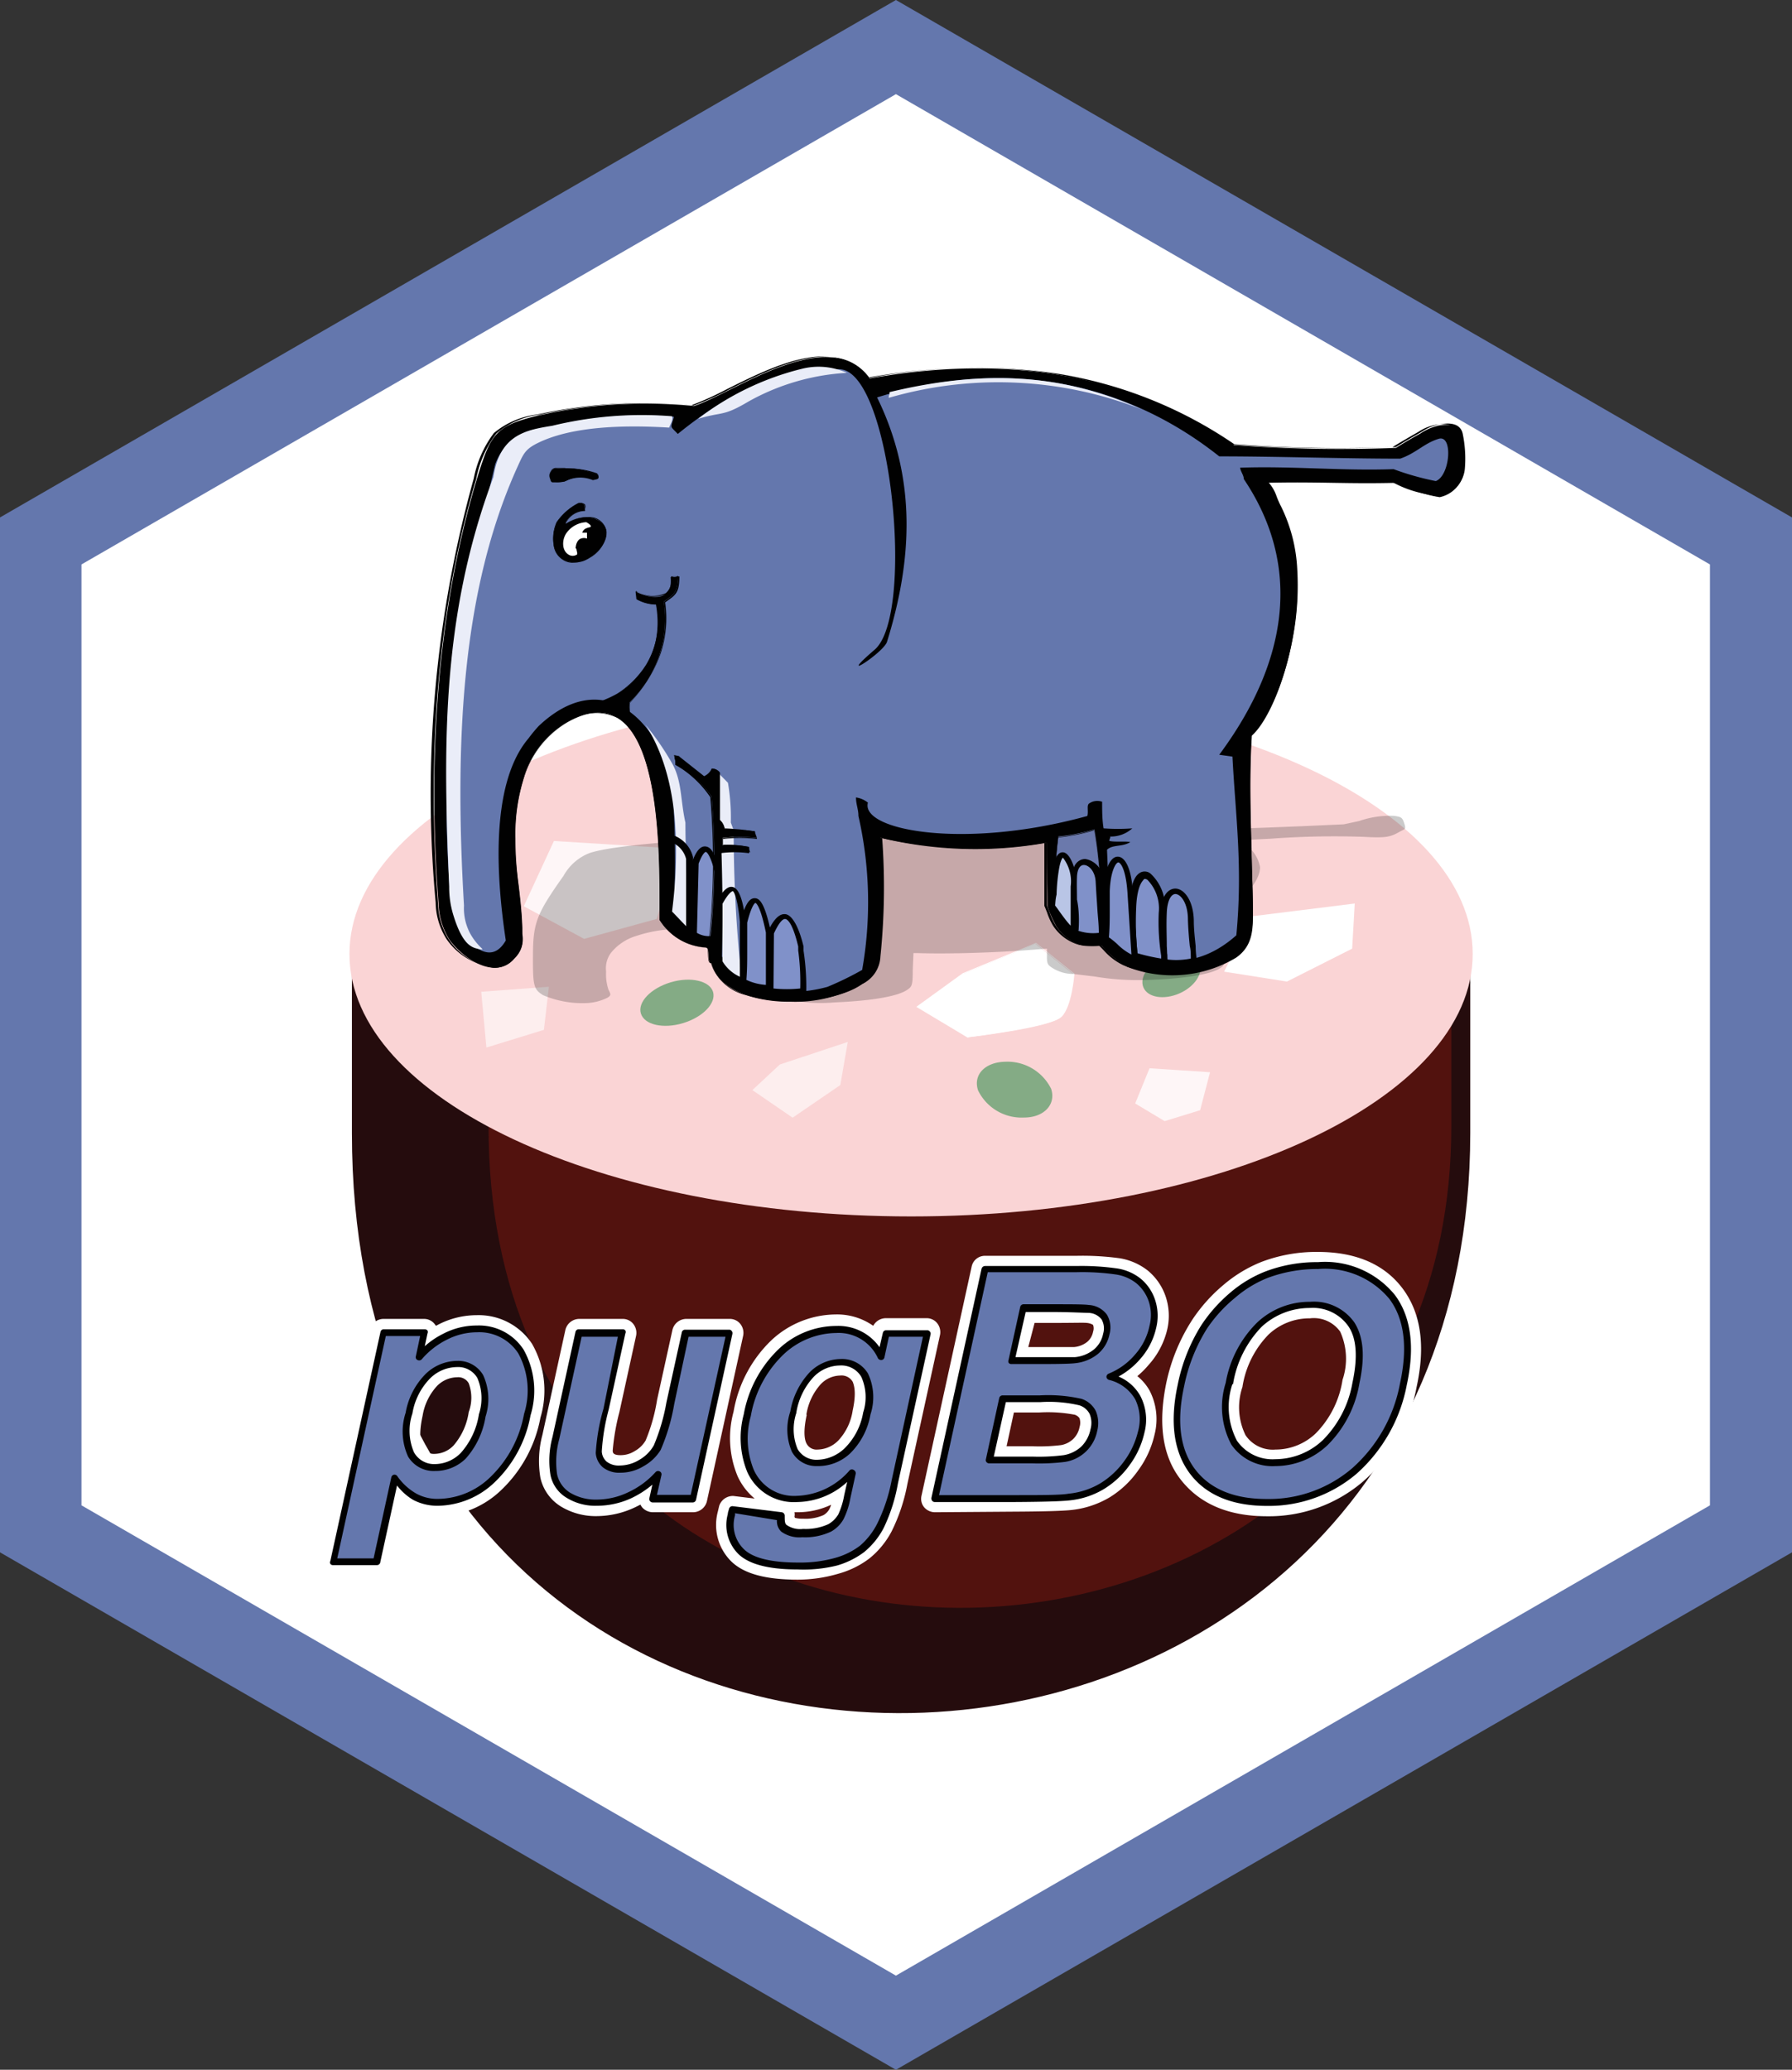 <svg xmlns="http://www.w3.org/2000/svg" viewBox="0 0 124.71 144"><rect x="0" y="0" width="124.71" height="144" fill="#333333" stroke="none"/><defs><style>.cls-1{fill:#fff;}.cls-2{fill:#6477ad;}.cls-3{fill:#250c0d;}.cls-4{opacity:0.5;}.cls-10,.cls-16,.cls-4,.cls-7,.cls-8{isolation:isolate;}.cls-5{fill:#801710;}.cls-6{fill:#fad4d5;}.cls-7{opacity:0.8;}.cls-8{opacity:0.6;}.cls-9{fill:#0d8136;}.cls-10{opacity:0.21;}.cls-11{fill:#010101;}.cls-12{fill:#6b79ac;}.cls-13{fill:#8091c9;}.cls-14{fill:#b9c5e6;}.cls-15{fill:#eaedf8;}</style></defs><title>BO</title><g id="BO"><polygon class="cls-1" points="2.83 106.37 2.83 37.64 62.35 3.28 121.87 37.64 121.87 106.37 62.35 140.73 2.83 106.37"/><path class="cls-2" d="M62.35,0,0,36v72l62.35,36,62.36-36V36ZM119,104.73,62.35,137.45,5.67,104.73V39.27L62.35,6.55,119,39.27Z"/><g id="layer1"><g id="g3193"><g id="g4482"><g id="path4423"><path class="cls-3" d="M24.49,65.83v13c0,55.22,77.79,52.38,77.83,0v-13Z"/></g><g id="path4427" class="cls-4"><path class="cls-5" d="M34,67.59v10.8c0,45.8,67,43.44,67,0V67.59Z"/></g><g id="g3797"><g id="path2890-0"><path class="cls-6" d="M102.49,66.37c0,10.08-17.5,18.26-39.08,18.26S24.32,76.45,24.32,66.37s17.5-18.25,39.09-18.25,39.08,8.17,39.08,18.25Z"/></g><g id="path3708" class="cls-7"><path class="cls-1" d="M38.55,58.51l8.56.53-1.4,4.89-5.06,1.39-4.2-2.27,2.1-4.54Z"/></g><g id="path3710" class="cls-8"><path class="cls-1" d="M33.49,69l4.71-.35-.35,3-4,1.23L33.49,69Z"/></g><g id="path3712"><path class="cls-1" d="M87.11,63.75,85.19,67.6l4.37.69L94.1,66l.18-3.14Z"/></g><g id="path3714"><path class="cls-1" d="M67,67.77l5.06-2.1,2.62,2.1s-.17,2.27-.87,3-6.47,1.4-6.47,1.4L63.88,70,67,67.77Z"/><path class="cls-1" d="M67.36,72.2l-3.59-2.15L67,67.71l5.1-2.11,2.67,2.14v0c0,.1-.18,2.31-.89,3s-6.26,1.39-6.5,1.42ZM64,70l3.4,2c.37,0,5.75-.73,6.41-1.38s.82-2.63.85-2.9l-2.57-2.06-5,2.08Z"/></g><g id="path3716" class="cls-8"><path class="cls-1" d="M54.27,74.06,59,72.49l-.52,3-3.32,2.27-2.8-1.92Z"/></g><g id="path3708-3" class="cls-7"><path class="cls-1" d="M80,74.32l4.21.28-.69,2.64L81.05,78,79,76.77Z"/></g><g id="path3714-4"><path class="cls-1" d="M55.72,66.47,52.82,64l.69-2.28a5.33,5.33,0,0,1,2.29-.42c.68.2,2.82,3.53,2.82,3.53l-.44,2.82Z"/><path class="cls-1" d="M58.22,67.74l-2.53-1.23-2.92-2.46.7-2.34h0a5.27,5.27,0,0,1,2.32-.42c.69.21,2.76,3.41,2.85,3.54v0h0Zm-2.48-1.3,2.41,1.18.43-2.75c-.15-.24-2.15-3.31-2.79-3.5a5.22,5.22,0,0,0-2.25.41L52.87,64Z"/></g><g id="path3764" class="cls-4"><path class="cls-9" d="M49.62,69c.24.79-.7,1.76-2.08,2.18s-2.7.12-2.94-.67.7-1.76,2.08-2.17S49.38,68.24,49.62,69Z"/></g><g id="path3764-2" class="cls-4"><path class="cls-9" d="M69.94,73.87a3.39,3.39,0,0,1,3.21,1.88c.36,1.07-.48,2-1.88,2a3.37,3.37,0,0,1-3.2-1.88C67.7,74.79,68.54,73.9,69.94,73.87Z"/></g><g id="path3764-7" class="cls-4"><path class="cls-9" d="M83.52,67.14c.18.75-.56,1.67-1.66,2.06s-2.14.11-2.33-.63.55-1.66,1.65-2.06S83.33,66.4,83.52,67.14Z"/></g></g></g><g id="g4498"><g id="path3832" class="cls-10"><path class="cls-11" d="M55.37,69.67c-1.35-.16-2-.35-2.19-.58s-.28-.17-.9-.25a6.26,6.26,0,0,1-1.72-.36c-.23-.11-.27-.26-.27-1.11,0-1.56-.38-2.05-2-2.6A2.59,2.59,0,0,0,47,64.64a9.34,9.34,0,0,0-2.7.47,3.58,3.58,0,0,0-1.78,1.18,1.8,1.8,0,0,0-.34,1.3,3.38,3.38,0,0,0,.17,1.28c.17.31.17.38-.05.53a3.61,3.61,0,0,1-1.59.39,7,7,0,0,1-2.91-.55c-.65-.4-.72-.64-.71-2.66,0-2.36.22-2.95,2.13-5.65A3.53,3.53,0,0,1,41,59.36c1.11-.39,4.1-.72,8.74-1l3.15-.16L55,57.8c1.17-.23,2.59-.49,3.16-.57a11.73,11.73,0,0,1,4.27,0l.4.11,1.57-.15c2.29-.21,6.5-.43,8.25-.44a68.62,68.62,0,0,1,9.89.68l1.27.21,2,0c1.09,0,3.26-.1,4.84-.16l2.87-.13,1.07-.23A6.56,6.56,0,0,1,97,56.76c.53.07.6.12.73.54s.07.35-.35.58c-.66.38-1,.42-2.51.34a59.89,59.89,0,0,0-6.43.13c-2.26.11-2.21.1-1.68.48a2.41,2.41,0,0,1,.93,1.5c0,.83-.82,1.91-2.13,2.8-.4.27-.4.27-.36,1.46.08,2.58.09,2.52-.31,2.78-.64.43-2.63.74-5.12.81a17.92,17.92,0,0,1-3.58-.24l-1.5-.18a2.7,2.7,0,0,1-1.39-.38c-.39-.24-.44-.32-.44-.81V66l-1.06.08c-2.5.2-5.91.3-7.88.23h-.35l-.05,1.17c0,1.13-.06,1.17-.44,1.42-.69.43-2.44.73-5,.84a11.39,11.39,0,0,1-2.71-.09Z"/></g><g id="g4126"><g id="path3944"><path class="cls-11" d="M61.25,58.29a45.84,45.84,0,0,1-.12,8.29A2.2,2.2,0,0,1,60,68.46c-2.2,1.64-9.57,2-10.49-1.44-.34,0-.06-1.13-.39-1.1A4.08,4.08,0,0,1,45.91,64c0-3.79.44-17.48-6.34-13.8A6.65,6.65,0,0,0,36.48,54a13.12,13.12,0,0,0-.63,4.35c-.06,1.89.42,4,.48,6.22,0,1,.2,1.28-.56,2.14-1.21,1.39-3.33.21-4.48-1.31a5,5,0,0,1-.77-2.56c-.74-9.79-.18-20,2.66-29.5,1-3.25,1.31-3.72,4.4-4.46a34,34,0,0,1,10.71-.63c2.78-.9,9.39-5.81,12.23-1.92,8.81-1.58,17.61-.67,25.36,4.63a96.35,96.35,0,0,0,11.27.2c.54-.34,1.15-.7,1.7-1a3.66,3.66,0,0,1,1.31-.56c.61-.09,1.4-.12,1.57.63a8.07,8.07,0,0,1,.16,2.36,2.13,2.13,0,0,1-1.7,2,10,10,0,0,1-3-1c-3.43.09-5.55-.09-9,0,.56.59.52,1,.93,1.77,2.69,5.15.16,13.88-2,15.82-.25,3.94,0,7.93.07,11.88,0,1.37.12,2.67-1.17,3.57a8.65,8.65,0,0,1-7.59.63,6.79,6.79,0,0,1-1.76-1.47,5.91,5.91,0,0,1-1.32,0,3.15,3.15,0,0,1-1.83-1.34,8.17,8.17,0,0,1-.62-1.39c0-1.85-.06-2.58-.06-4.43a28.11,28.11,0,0,1-11.51-.33Z"/><path class="cls-11" d="M55,69.69a9.64,9.64,0,0,1-3.13-.47A3.37,3.37,0,0,1,49.47,67c-.18,0-.19-.3-.2-.58s0-.43-.1-.49a.11.11,0,0,0-.08,0A4.12,4.12,0,0,1,45.9,64h0v-.59c0-3.49.08-11.65-2.93-13.46a3.32,3.32,0,0,0-3.39.26A6.67,6.67,0,0,0,36.5,54a12.92,12.92,0,0,0-.63,4.34,22.83,22.83,0,0,0,.22,3.22c.12,1,.23,2,.26,3,0,.16,0,.3,0,.43a1.85,1.85,0,0,1-.58,1.72,1.77,1.77,0,0,1-1.44.62,4.6,4.6,0,0,1-3.07-1.93,4.92,4.92,0,0,1-.78-2.57c-.82-10.89.08-20.82,2.66-29.51a7.61,7.61,0,0,1,1.41-3.17,5.76,5.76,0,0,1,3-1.3,34.71,34.71,0,0,1,10.72-.63,21.73,21.73,0,0,0,2.46-1.11c3.2-1.6,7.59-3.79,9.78-.81A39,39,0,0,1,73.6,26,30.22,30.22,0,0,1,85.89,30.9a97,97,0,0,0,11.26.2c.54-.34,1.14-.69,1.69-1L99,30a3.26,3.26,0,0,1,1.2-.48c.59-.1,1.41-.13,1.59.64a8.49,8.49,0,0,1,.16,2.36,2.16,2.16,0,0,1-1.71,2h0l-.69-.16a7.27,7.27,0,0,1-2.35-.83c-1.72,0-3.13,0-4.49,0s-2.76,0-4.46,0a2.75,2.75,0,0,1,.59,1,6.52,6.52,0,0,0,.32.72,11.07,11.07,0,0,1,1.12,4.38,19.41,19.41,0,0,1-.31,4.74c-.55,3-1.73,5.72-2.87,6.72-.16,2.63-.08,5.33,0,7.94,0,1.29.08,2.62.09,3.93v.26c0,1.27,0,2.47-1.18,3.32a7.47,7.47,0,0,1-3.61,1.19,8.67,8.67,0,0,1-4-.56,4.21,4.21,0,0,1-1.35-1c-.14-.15-.28-.28-.42-.41a3.57,3.57,0,0,0-.57,0,2.09,2.09,0,0,1-.75,0,3.21,3.21,0,0,1-1.83-1.35,4.08,4.08,0,0,1-.43-.92c-.06-.15-.12-.31-.19-.47h0c0-.92,0-1.58,0-2.21s0-1.28,0-2.2a28.51,28.51,0,0,1-11.47-.33,46.88,46.88,0,0,1-.12,8.27A2.22,2.22,0,0,1,60,68.46h0A9.31,9.31,0,0,1,55,69.69ZM49.1,65.9a.14.14,0,0,1,.09,0c.09.08.1.29.11.52s0,.55.18.55h0a3.33,3.33,0,0,0,2.34,2.18c2.68.94,6.63.36,8.12-.74h0a2.19,2.19,0,0,0,1.14-1.86,46.16,46.16,0,0,0,.11-8.29v0h0a28.61,28.61,0,0,0,11.49.33h0v0c0,.93,0,1.58,0,2.22s0,1.28,0,2.21c.07.16.13.32.19.47a4.54,4.54,0,0,0,.42.92,3.2,3.2,0,0,0,1.82,1.33,2.28,2.28,0,0,0,.74,0,3.57,3.57,0,0,1,.58,0h0q.21.19.42.42a4.25,4.25,0,0,0,1.34,1,8.62,8.62,0,0,0,7.57-.63c1.2-.84,1.19-2,1.17-3.29V63c0-1.31,0-2.64-.09-3.93-.07-2.61-.15-5.31,0-8h0c2.26-2,4.69-10.74,2-15.8a6.57,6.57,0,0,1-.32-.73,2.91,2.91,0,0,0-.61-1l0,0h0c1.72,0,3.13,0,4.5,0s2.77,0,4.49,0h0a7.52,7.52,0,0,0,2.35.83l.69.16a2.12,2.12,0,0,0,1.67-2,8.41,8.41,0,0,0-.15-2.35c-.17-.75-1-.71-1.56-.62a3.16,3.16,0,0,0-1.18.48l-.12.07c-.56.32-1.16.67-1.7,1h0a95,95,0,0,1-11.27-.2h0c-7.05-4.82-15.58-6.38-25.34-4.62h0c-2.18-3-6.55-.79-9.75.81a21.73,21.73,0,0,1-2.46,1.11h0a34.63,34.63,0,0,0-10.71.63,5.77,5.77,0,0,0-3,1.29,7.7,7.7,0,0,0-1.4,3.16,81.87,81.87,0,0,0-2.65,29.5,4.85,4.85,0,0,0,.76,2.55,4.57,4.57,0,0,0,3.05,1.92,1.73,1.73,0,0,0,1.41-.61,1.82,1.82,0,0,0,.58-1.7c0-.12,0-.27,0-.43,0-1-.15-2-.26-3a21.43,21.43,0,0,1-.22-3.22A12.87,12.87,0,0,1,36.47,54a6.65,6.65,0,0,1,3.09-3.78A3.35,3.35,0,0,1,43,49.9c3,1.82,3,10,3,13.49V64a4,4,0,0,0,3.16,1.93Z"/></g><g id="path3946"><path class="cls-12" d="M73.65,58.19a13.1,13.1,0,0,0,2.51-.49A30.37,30.37,0,0,1,76.52,65a3.1,3.1,0,0,1-3-1.75A23.5,23.5,0,0,1,73.65,58.19Z"/><path class="cls-11" d="M76.42,65a3.12,3.12,0,0,1-2.92-1.77h0a23.84,23.84,0,0,1,.13-5h0a13,13,0,0,0,2.51-.5h0a26.63,26.63,0,0,1,.37,6.51c0,.26,0,.52,0,.77h-.12Zm-2.89-1.78A3.1,3.1,0,0,0,76.42,65h.09c0-.25,0-.5,0-.75a26.88,26.88,0,0,0-.37-6.48,12.77,12.77,0,0,1-2.49.49A24.23,24.23,0,0,0,73.53,63.21Z"/></g><g id="path3948"><path class="cls-2" d="M35.2,65.43c-.59-3.9-1.2-10.79,1.58-14.06a10.14,10.14,0,0,1,.71-.86c4.4-4.15,8.24-.58,9.28,4a70.66,70.66,0,0,1,.13,8.73,2.93,2.93,0,0,0,2.78,1.59c.4.84.3,1.46.75,2,2,2.38,4.85,2.46,7.15,1.83A21.61,21.61,0,0,0,60,67.48a27,27,0,0,0-.26-10.71c0-.48-.17-.8-.17-1.29a1.73,1.73,0,0,1,.83.36c-.53,1.95,6.77,3.28,15.27.93.1-.34-.07-.76.14-.88a1,1,0,0,1,.89-.11c0,.62,0,1.23.1,1.85a13.29,13.29,0,0,0,2,0,2.23,2.23,0,0,1-1.58.57c.14,0-.09.28,0,.31.4.09,1.15,0,1.44.08-.57.35-1.23.15-1.62.53.09,2.07.15,4.28.23,6.35,3,1.75,6,2.07,8.77-.4.46-4.82-.07-8.46-.27-12.43l-.92-.13c4.83-6.51,5.76-13.16,1.71-19.18,0-.26-.22-.52-.26-.79,3.53-.13,7.15.23,10.68.1a19,19,0,0,0,2.94.83c1-.37,1.22-3.25.2-2.94s-1.57,1-2.68,1.38c-4,0-8.54-.16-12.59-.16-6.3-5-14.53-7-23.81-4.1,2.78,5.67,2.45,11.34.69,17-.23.76-3.71,3-.86.55S62,25.72,58.41,25.69c-3.77,0-7.14,1.17-11.24,4.5-.56-.59-.51-.35-.27-1.19a26.17,26.17,0,0,0-9,.79,3.78,3.78,0,0,0-3.44,2.52c-2.24,9.31-4,18.61-3.17,29.35a12.13,12.13,0,0,0,.92,3.44C33.81,66.85,34.67,66.34,35.2,65.43Z"/></g><g id="path3950"><path class="cls-11" d="M41.53,33a5.86,5.86,0,0,0-2.81-.39.41.41,0,0,0-.42.25.54.54,0,0,0,0,.41c.08.23.1.22.3.25a1.89,1.89,0,0,0,.78-.06,2.35,2.35,0,0,1,2-.1c.3,0,.32-.13.23-.36Z"/><path class="cls-11" d="M38.76,33.56l-.21,0h0c-.17,0-.2,0-.27-.26a.49.49,0,0,1,0-.42.42.42,0,0,1,.42-.26,6.05,6.05,0,0,1,2.82.39h0c.06.14.07.23,0,.29s-.13.09-.27.1h0a2.28,2.28,0,0,0-1.95.1h0A2.8,2.8,0,0,1,38.76,33.56Zm.58-1c-.21,0-.41,0-.62,0a.39.39,0,0,0-.4.25.46.46,0,0,0,0,.39c.07.21.08.21.24.24h0a1.86,1.86,0,0,0,.77-.06,2.35,2.35,0,0,1,2-.1q.2,0,.24-.09s0-.12,0-.25A6,6,0,0,0,39.34,32.59Z"/></g><g id="path3952"><path class="cls-11" d="M39.36,36.35a1.48,1.48,0,0,1,1.34-.83c0-.35,0-.54-.43-.53a4,4,0,0,0-1.52,1.35,2.89,2.89,0,0,0-.21,1.59,1.43,1.43,0,0,0,.53.93,1.77,1.77,0,0,0,2-.08c.95-.56,1.89-2.13.23-2.73a2.51,2.51,0,0,0-1.93.4s0,0,0-.1Z"/><path class="cls-11" d="M39.88,39.15a1.26,1.26,0,0,1-.82-.28,1.36,1.36,0,0,1-.53-.94,2.77,2.77,0,0,1,.2-1.6A4.17,4.17,0,0,1,40.26,35h0a.49.49,0,0,1,.39.11.57.57,0,0,1,.06.44h0a1.49,1.49,0,0,0-1.32.82.17.17,0,0,0,0,.09A2.57,2.57,0,0,1,41.3,36a1.19,1.19,0,0,1,.91,1,2.2,2.2,0,0,1-1.14,1.79A2.4,2.4,0,0,1,39.88,39.15Zm.4-4.15a4.12,4.12,0,0,0-1.52,1.35,2.7,2.7,0,0,0-.2,1.58,1.39,1.39,0,0,0,.52.92,1.75,1.75,0,0,0,2-.09A2.17,2.17,0,0,0,42.18,37a1.18,1.18,0,0,0-.89-.95,2.54,2.54,0,0,0-1.92.41h0s0-.09,0-.13h0a1.5,1.5,0,0,1,1.34-.84.51.51,0,0,0,0-.4A.5.5,0,0,0,40.28,35Z"/></g><g id="path3954"><path class="cls-1" d="M40.11,38.17a1.88,1.88,0,0,0,.06.29.27.27,0,0,0,0,.11.54.54,0,0,1-.52.06c-.58-.26-.55-1.08-.24-1.53a1.81,1.81,0,0,1,1.39-.77c.31.17.4.31.25.35a1.32,1.32,0,0,0-.28.09.46.46,0,0,0-.25.29c.13,0,.2,0,.33,0v.41a.6.6,0,0,0-.42,0c-.26.08-.37.45-.37.69Z"/></g><g id="path3956"><path class="cls-11" d="M41.22,49c3.41-1,5-3.71,4.43-6.94a2.82,2.82,0,0,1-1.36-.37l-.06-.53c1.08.53,2.63.7,2.44-1,.16,0,.38,0,.53-.1-.05,1.18-.27,1.28-1,1.79a8,8,0,0,1-2.38,7,2.26,2.26,0,0,0,.1,1.09A3.3,3.3,0,0,0,41.22,49Z"/><path class="cls-11" d="M44,50l0-.05a3.31,3.31,0,0,0-2.68-1h0v0c3.34-1,5-3.66,4.42-6.91l-.16,0a2.44,2.44,0,0,1-1.19-.34h0l-.07-.56h0a2.31,2.31,0,0,0,2.07.18,1.17,1.17,0,0,0,.36-1.16h0a1.09,1.09,0,0,1,.26-.05l.27,0h0v0c0,1.14-.26,1.28-.92,1.75l-.07.05A7.77,7.77,0,0,1,46,45.39a9.14,9.14,0,0,1-2.15,3.49,1.88,1.88,0,0,0,.07.93l0,.15ZM41.32,49a3.29,3.29,0,0,1,2.58.95l0-.09a2,2,0,0,1-.07-1h0a8,8,0,0,0,2.37-7h0l.09-.06c.65-.46.85-.59.9-1.7l-.24,0-.25,0a1.17,1.17,0,0,1-.37,1.17,2.26,2.26,0,0,1-2.08-.16l.07.49a2.44,2.44,0,0,0,1.16.34l.18,0h0a5.89,5.89,0,0,1-.7,4.31A6.5,6.5,0,0,1,41.32,49Z"/></g><g id="path3958"><path class="cls-13" d="M83.14,66.85c-.08-1-.19-1.87-.22-2.88-.07-2.29-1.81-2.79-1.9-.49,0,1.2,0,2.34,0,3.47A5.86,5.86,0,0,0,83.14,66.85Z"/><path class="cls-11" d="M82,67.21c-.27,0-.53,0-.79,0l-.42,0V67c0-.38,0-.76,0-1.13,0-.76,0-1.54,0-2.35,0-1.25.56-1.7,1-1.7h0c.59,0,1.25.78,1.29,2.2,0,.63.07,1.21.13,1.81q0,.51.09,1V67l-.16,0A4.13,4.13,0,0,1,82,67.21Zm-.79-.46h0a5.14,5.14,0,0,0,1.66-.06c0-.3,0-.59-.07-.87-.06-.61-.11-1.19-.13-1.84,0-1.22-.54-1.78-.87-1.78h0c-.27,0-.56.39-.6,1.29s0,1.57,0,2.33C81.22,66.12,81.23,66.44,81.23,66.75Z"/></g><g id="path3960"><path class="cls-13" d="M81.05,67a18.55,18.55,0,0,1-.22-3.49c.15-2.12-1.85-4.35-2-.41A21.78,21.78,0,0,0,79,66.48,14.39,14.39,0,0,0,81.05,67Z"/><path class="cls-11" d="M81.3,67.2l-.28,0a15.33,15.33,0,0,1-2.12-.48l-.12,0,0-.13A21.54,21.54,0,0,1,78.63,63c0-1.3.29-2.07.74-2.3a.65.65,0,0,1,.69.07,3.17,3.17,0,0,1,1,2.67,14.81,14.81,0,0,0,.17,3c0,.15,0,.31.05.47Zm-2.14-.88a13.53,13.53,0,0,0,1.65.37l0-.19a15.31,15.31,0,0,1-.17-3,2.85,2.85,0,0,0-.79-2.29c-.16-.1-.24-.06-.27,0s-.45.35-.51,1.93A21.45,21.45,0,0,0,79.16,66.32Z"/></g><g id="path3962"><path class="cls-13" d="M79,66.68l-.29-4.49c-.2-3.37-1.55-3-1.66-.2-.06,1.31,0,2-.07,3.34C77.58,65.76,78.25,66.61,79,66.68Z"/><path class="cls-11" d="M79.2,66.92l-.25,0a3.06,3.06,0,0,1-1.52-.9,5.9,5.9,0,0,0-.6-.49l-.1-.07v-.12a15.68,15.68,0,0,0,.05-1.89c0-.43,0-.88,0-1.44.06-1.46.46-2.4,1-2.41h0c.58,0,1,1,1.06,2.6Zm-2-1.69a7,7,0,0,1,.54.44,3.9,3.9,0,0,0,1,.74l-.27-4.21c-.11-1.83-.53-2.2-.64-2.2h0c-.17,0-.55.6-.6,2,0,.55,0,1,0,1.42S77.23,64.52,77.17,65.23Z"/></g><g id="path3964"><path class="cls-13" d="M55.9,69a18.84,18.84,0,0,0-.17-3.14q-.85-3.64-2.12-.93v4A9.74,9.74,0,0,0,55.9,69Z"/><path class="cls-11" d="M55.06,69.26c-.45,0-.9,0-1.34-.07l-.32,0V64.88l0,0c.43-.91.82-1.32,1.25-1.28s.92.77,1.27,2.25v0l0,.29A16.76,16.76,0,0,1,56.11,69v.17l-.17,0A6.35,6.35,0,0,1,55.06,69.26Zm-1.23-.49a8.94,8.94,0,0,0,1.86,0,16.19,16.19,0,0,0-.14-2.64l0-.28c-.41-1.73-.78-1.89-.89-1.91s-.36.05-.8,1Z"/></g><g id="path3966"><path class="cls-13" d="M51.73,68.34c0-1.56,0-2.58,0-4.14q.87-3.42,1.72.7c0,1.47,0,2.42,0,3.9a4.36,4.36,0,0,1-1.78-.46Z"/><path class="cls-11" d="M53.73,69l-.34,0a4.39,4.39,0,0,1-1.76-.48l-.11-.06v-.13c0-.77,0-1.42,0-2.06s0-1.29,0-2.07v0c.3-1.2.59-1.71,1-1.71h0c.33,0,.7.3,1.14,2.41v.05c0,.73,0,1.34,0,1.95s0,1.21,0,2Zm-1.79-.83a3.7,3.7,0,0,0,1.36.35c0-.63,0-1.17,0-1.71s0-1.2,0-1.93c-.41-2-.72-2.06-.73-2.06s-.24.07-.57,1.37c0,.77,0,1.4,0,2S52,67.49,51.94,68.21Z"/></g><g id="path3968"><path class="cls-13" d="M49.65,65.29c.07-1.3.35-2.6.43-3.9-.53-2.56-1.11-3-1.72-1.35,0,1.66,0,3.33-.07,5a1.79,1.79,0,0,0,1.36.26Z"/><path class="cls-11" d="M49.27,65.55a2.12,2.12,0,0,1-.94-.27l-.25-.12L48.15,60v0c.3-.8.59-1.14.94-1.11s.74.34,1.18,2.5v.06c0,.65-.13,1.32-.22,2s-.17,1.29-.21,1.94v.15l-.16,0A1.6,1.6,0,0,1,49.27,65.55Zm-.77-.65h0a1.59,1.59,0,0,0,1,.22c0-.61.12-1.21.2-1.8s.18-1.28.21-1.91c-.43-2.09-.78-2.14-.79-2.14s-.19,0-.5.81Z"/></g><g id="path3970"><path class="cls-13" d="M74.84,64.86c.11-1.37,0-2.52,0-3.87,0-1.64,1.66-1.16,1.74.34s.14,2.28.22,3.77a3.56,3.56,0,0,1-2-.24Z"/><path class="cls-11" d="M76,65.33a2.66,2.66,0,0,1-1.3-.28L74.62,65v-.14a19.14,19.14,0,0,0,0-2.27c0-.51,0-1,0-1.59,0-.9.48-1.23.9-1.24h0a1.5,1.5,0,0,1,1.25,1.57c0,.77.07,1.35.11,1.91s.07,1.12.11,1.86v.21H76Zm-1-.59a3.21,3.21,0,0,0,1.47.16h0c0-.63-.07-1.13-.1-1.63s-.08-1.15-.12-1.92-.5-1.17-.82-1.17h0c-.29,0-.46.32-.48.83s0,1.06,0,1.57C75.09,63.26,75.11,64,75.06,64.74Z"/></g><g id="path3972"><path class="cls-14" d="M74.74,64.93c0-1,0-2.23-.07-3.24.1-1.39-.86-3.44-1.24-1.16a24.35,24.35,0,0,0-.21,2.55A11.31,11.31,0,0,0,74.74,64.93Z"/><path class="cls-11" d="M75,65.37l-.36-.27a7.21,7.21,0,0,1-1.23-1.45l-.33-.44,0-.06v-.09c0-.29,0-.55,0-.79a15.86,15.86,0,0,1,.17-1.77c.06-.31.21-1.26.75-1.2s1,1.49.91,2.39c0,.51,0,1.07,0,1.62s0,1.11,0,1.61ZM73.43,63c.09.12.19.25.29.4.24.33.52.72.79,1,0-.37,0-.75,0-1.12,0-.54,0-1.11,0-1.61h0a2.68,2.68,0,0,0-.54-2s-.16.1-.28.85a12.65,12.65,0,0,0-.16,1.72C73.46,62.51,73.45,62.75,73.43,63Z"/></g><g id="path3980"><path class="cls-15" d="M33.55,66a4.24,4.24,0,0,1-.8-1A3.73,3.73,0,0,1,32.29,63c-.69-11.74-.09-22,3.66-30.38.46-1,.54-1.34,1.48-1.8,2.27-1.12,5.74-1.28,9.14-1.07.09-.26.29-.53.2-.79a26.4,26.4,0,0,0-8.33.66c-1.85.3-3.66.62-4.1,3.57C30.6,43.12,30.88,52.5,31.26,61.7a6.52,6.52,0,0,0,.3,2c.72,2.32,1.43,2.25,2,2.37Z"/></g><g id="path3982"><path class="cls-15" d="M47.89,64.57c0-2.44-.19-4.89-.19-7.34-.35-1.54-.23-2.86-.91-4.09a19.16,19.16,0,0,0-1.87-2.72q2.91,4.53,1.85,13C47.17,63.82,47.5,64.2,47.89,64.57Z"/></g><g id="path3984"><path class="cls-11" d="M48.17,65.14,47.89,65a4,4,0,0,1-1.78-1.46l0-.06v-.08c0-.92,0-1.76,0-2.58s0-1.67,0-2.61V58l.23,0a2.15,2.15,0,0,1,1.89,1.64v.06c0,.91,0,1.73,0,2.54s0,1.63,0,2.55Zm-1.68-1.77a4,4,0,0,0,1.26,1.14c0-.79,0-1.52,0-2.24s0-1.6,0-2.5a1.7,1.7,0,0,0-1.31-1.26c0,.83,0,1.59,0,2.33S46.53,62.47,46.49,63.37Z"/></g><g id="path3986"><path class="cls-15" d="M51.6,68a2.67,2.67,0,0,1-1.32-1.12L50,53.79l.66.67a14.35,14.35,0,0,1,.2,2.77c.07.18.13.36.2.53A95.1,95.1,0,0,0,51.6,68Z"/></g><g id="path3988"><path class="cls-11" d="M51.91,69.06,51.63,69a3.36,3.36,0,0,1-1.84-1.59l0,0,0-4.54,0,0c.42-.76.79-1.25,1.2-1.16s.73.83.91,2.52v1Zm-1.72-1.84a3,3,0,0,0,1.3,1.24l0-4.31C51.3,62.13,51,62,51,62s-.24,0-.73.9Z"/></g><g id="path3990"><path class="cls-11" d="M47,53.2a1.52,1.52,0,0,0-.1-.66l.33.06L49,54a1,1,0,0,0,.53-.53.68.68,0,0,1,.56.27c0,1.1,0,2.2,0,3.3a1,1,0,0,1,.33.6,16.89,16.89,0,0,1,2.12.2c0,.17.09.28.13.46a10.49,10.49,0,0,0-2.38,0v.5a7.27,7.27,0,0,1,1.85.13c0,.15,0,.21.07.36a7.8,7.8,0,0,0-2,0c.08,2.73.11,5.43,0,8.16-.22-.51-.64-1-.86-1.52a52,52,0,0,0,.17-10.51A7.16,7.16,0,0,0,47,53.2Z"/><path class="cls-11" d="M50.13,67.49a5.85,5.85,0,0,0-.43-.76,5.85,5.85,0,0,1-.43-.76h0a51.81,51.81,0,0,0,.16-10.51A7.29,7.29,0,0,0,47,53.21h0a1.07,1.07,0,0,0-.06-.47c0-.06,0-.13,0-.19v0l.36.07L49,54a1,1,0,0,0,.52-.51h0a.7.7,0,0,1,.58.27h0c0,.55,0,1.11,0,1.65s0,1.1,0,1.65a1.09,1.09,0,0,1,.33.58,12.5,12.5,0,0,1,1.61.14l.49.06h0c0,.09.05.17.07.24s0,.14.06.23v0h0a11,11,0,0,0-2.36,0v.47A7.25,7.25,0,0,1,52,58.9h.06l0,.18s0,.1,0,.18v0h0a7,7,0,0,0-2,0c.1,3.27.1,5.78,0,8.15ZM49.3,66a5.16,5.16,0,0,0,.43.75c.14.23.29.47.4.7.09-2.35.09-4.85,0-8.09v0h0a7.47,7.47,0,0,1,2,0l0-.16s0-.1,0-.17h0a7.43,7.43,0,0,0-1.81-.13h0v-.53h0a10.32,10.32,0,0,1,2.36,0l-.06-.2-.07-.23L52,57.78a11,11,0,0,0-1.62-.13h0v0a1.09,1.09,0,0,0-.33-.58h0c0-.56,0-1.12,0-1.66s0-1.1,0-1.65a.66.66,0,0,0-.54-.25A1.05,1.05,0,0,1,49,54h0l-1.71-1.39-.31-.06a2.71,2.71,0,0,1,.1.63,7.32,7.32,0,0,1,2.44,2.25h0A51.82,51.82,0,0,1,49.3,66Z"/></g><g id="path3992"><path class="cls-15" d="M48.62,29.13c1.68-.51,1.66-.12,3.46-1.19a15.83,15.83,0,0,1,6.86-2,4.79,4.79,0,0,0-3.18-.27,19.41,19.41,0,0,0-7.14,3.44Z"/></g><g id="path3994"><path class="cls-15" d="M61.85,27.68a27.36,27.36,0,0,1,17.58.79c-4.71-2.11-10-3-17.52-1.19C61.91,27.55,61.85,27.41,61.85,27.68Z"/></g></g></g><g id="g4390"><g id="text4386" class="cls-16"><g class="cls-16"><path class="cls-2" d="M26.66,92.72h2.85l-.37,1.69A5.74,5.74,0,0,1,31,93a4.86,4.86,0,0,1,2.22-.55A3.45,3.45,0,0,1,36.23,94a5.57,5.57,0,0,1,.45,4.39,8.37,8.37,0,0,1-2.4,4.5,5.54,5.54,0,0,1-3.78,1.6,3.3,3.3,0,0,1-1.65-.38,4.3,4.3,0,0,1-1.35-1.3l-1.27,5.81H23.17Zm1.8,5.57a4,4,0,0,0,.15,2.88,1.82,1.82,0,0,0,1.67.93,2.78,2.78,0,0,0,2-.86,5.31,5.31,0,0,0,1.32-2.8,3.69,3.69,0,0,0-.14-2.69,1.74,1.74,0,0,0-1.61-.88,3,3,0,0,0-2,.86A4.82,4.82,0,0,0,28.46,98.29Z"/><path class="cls-2" d="M45.42,104.26l.38-1.73a6.1,6.1,0,0,1-2,1.46,5.42,5.42,0,0,1-2.28.53,3.64,3.64,0,0,1-2-.51,2.22,2.22,0,0,1-1-1.43,6.31,6.31,0,0,1,.14-2.56l1.6-7.3h3.06L42.18,98a15.06,15.06,0,0,0-.49,3,1.3,1.3,0,0,0,.43.87,1.6,1.6,0,0,0,1.06.32,2.89,2.89,0,0,0,1.49-.43,3.11,3.11,0,0,0,1.09-1.07,14.65,14.65,0,0,0,.91-3.11l1.06-4.87h3.06l-2.53,11.54Z"/><path class="cls-2" d="M51,105l3.4.43a1,1,0,0,0,.22.83,2,2,0,0,0,1.3.33,4,4,0,0,0,1.87-.36,2.12,2.12,0,0,0,.78-.77,5.27,5.27,0,0,0,.45-1.4l.37-1.69a5.29,5.29,0,0,1-3.87,1.87,3.3,3.3,0,0,1-3.26-2A6,6,0,0,1,52,98.42,8,8,0,0,1,54.38,94a5.66,5.66,0,0,1,3.81-1.54,3.29,3.29,0,0,1,3.13,1.89l.35-1.62h2.86l-2.27,10.36a12,12,0,0,1-1,3,5.27,5.27,0,0,1-1.3,1.59,5.63,5.63,0,0,1-1.82.9,9.23,9.23,0,0,1-2.64.33c-2,0-3.28-.34-4-1a2.61,2.61,0,0,1-.67-2.55C50.9,105.29,50.93,105.17,51,105Zm4.22-6.77a3.74,3.74,0,0,0,.12,2.69,1.72,1.72,0,0,0,1.57.85,3.06,3.06,0,0,0,2.08-.87,4.82,4.82,0,0,0,1.34-2.59,3.62,3.62,0,0,0-.16-2.67,1.84,1.84,0,0,0-1.68-.87,2.83,2.83,0,0,0-2,.86A4.86,4.86,0,0,0,55.19,98.25Z"/><path class="cls-2" d="M68.55,88.32h6.37a18.12,18.12,0,0,1,2.78.16,3.24,3.24,0,0,1,1.52.66,3,3,0,0,1,.94,1.33,3.31,3.31,0,0,1,.08,1.86,4.68,4.68,0,0,1-1.06,2.06,5.09,5.09,0,0,1-1.94,1.4,3.1,3.1,0,0,1,1.92,1.45,3.33,3.33,0,0,1,.26,2.4,5.77,5.77,0,0,1-1,2.12,6,6,0,0,1-1.74,1.64,5.48,5.48,0,0,1-2.32.75c-.55.06-1.85.1-3.91.11H65.06Zm1.25,9-.94,4.27h3a15.8,15.8,0,0,0,2.23-.1,2.61,2.61,0,0,0,1.31-.64,2.53,2.53,0,0,0,.75-1.35A1.88,1.88,0,0,0,76,98.27a1.43,1.43,0,0,0-.84-.73,10.41,10.41,0,0,0-2.81-.23ZM71.18,91l-.8,3.68h2.11c1.25,0,2,0,2.35,0A2.74,2.74,0,0,0,76.26,94,2.17,2.17,0,0,0,77,92.79a1.53,1.53,0,0,0-.14-1.2A1.44,1.44,0,0,0,75.77,91c-.31,0-1.22,0-2.74,0Z"/><path class="cls-2" d="M82.2,96.39a11.9,11.9,0,0,1,1.62-4.09,10.12,10.12,0,0,1,2-2.18,8.19,8.19,0,0,1,2.38-1.44,9.77,9.77,0,0,1,3.57-.63,6,6,0,0,1,5.16,2.19c1.09,1.45,1.35,3.48.78,6.07a10.53,10.53,0,0,1-3.42,6,9.06,9.06,0,0,1-6.08,2.18q-3.56,0-5.18-2.17C81.91,100.92,81.64,98.93,82.2,96.39Zm3.34-.11a5.27,5.27,0,0,0,.35,4.11,3.22,3.22,0,0,0,2.87,1.39,5.06,5.06,0,0,0,3.46-1.38,7.63,7.63,0,0,0,2.14-4.16c.4-1.83.3-3.19-.3-4.09a3.25,3.25,0,0,0-2.9-1.35,5.07,5.07,0,0,0-3.5,1.37A7.46,7.46,0,0,0,85.54,96.28Z"/></g><g class="cls-16"><path class="cls-1" d="M26.23,109.61H23.17a.93.93,0,0,1-.74-.36,1,1,0,0,1-.19-.8l3.49-15.94a1,1,0,0,1,.93-.75h2.85a.93.93,0,0,1,.74.36l.09.12.17-.09a5.84,5.84,0,0,1,2.66-.65,4.45,4.45,0,0,1,3.86,2,6.55,6.55,0,0,1,.58,5.13,9.28,9.28,0,0,1-2.69,5,6.49,6.49,0,0,1-4.42,1.86,4.39,4.39,0,0,1-2.11-.5l-.34-.21-.89,4.09A1,1,0,0,1,26.23,109.61Zm-1.87-1.91h1.1l1.11-5.07a1,1,0,0,1,.74-.73,1,1,0,0,1,.81.22,3.72,3.72,0,0,1-.33-.45,4.86,4.86,0,0,1-.26-3.58,5.92,5.92,0,0,1,1.31-2.77l-.13-.06a.93.93,0,0,1-.5-1.05l.12-.54h-.9Zm3.9-5.44,0,0a3.51,3.51,0,0,0,1,1,2.52,2.52,0,0,0,1.19.26,4.57,4.57,0,0,0,3.14-1.36,7.3,7.3,0,0,0,2.1-4,4.72,4.72,0,0,0-.3-3.66,2.5,2.5,0,0,0-2.27-1.15,3.79,3.79,0,0,0-1.79.44l-.23.12a3.6,3.6,0,0,1,.66,0,2.72,2.72,0,0,1,2.43,1.33,4.62,4.62,0,0,1,.25,3.4,6.27,6.27,0,0,1-1.59,3.28,3.74,3.74,0,0,1-2.62,1.12A2.77,2.77,0,0,1,28.26,102.26Zm3.55-6.44a2,2,0,0,0-1.4.61,4,4,0,0,0-1,2.07h0c-.3,1.36-.11,2,0,2.17a.88.88,0,0,0,.86.48,1.87,1.87,0,0,0,1.3-.59,4.56,4.56,0,0,0,1.05-2.32,2.86,2.86,0,0,0,0-2A.83.83,0,0,0,31.81,95.82Zm-3.35,2.47Z"/><path class="cls-1" d="M41.54,105.48a4.67,4.67,0,0,1-2.49-.66,3.15,3.15,0,0,1-1.44-2,7,7,0,0,1,.14-3l1.6-7.31a1,1,0,0,1,.93-.75h3.06a.93.93,0,0,1,.74.36,1,1,0,0,1,.19.8l-1.16,5.3a15.77,15.77,0,0,0-.47,2.7c0,.16.07.21.1.23s.13.09.44.09a1.84,1.84,0,0,0,1-.29,2,2,0,0,0,.75-.73,12.39,12.39,0,0,0,.8-2.84l1.07-4.87a1,1,0,0,1,.93-.75h3.06a.93.93,0,0,1,.74.36,1,1,0,0,1,.19.8l-2.53,11.55a1,1,0,0,1-.93.74H45.42a1,1,0,0,1-.74-.35,1.08,1.08,0,0,1-.11-.18l-.34.17A6.29,6.29,0,0,1,41.54,105.48Zm-.49-11.81-1.43,6.56a5,5,0,0,0-.15,2.13,1.23,1.23,0,0,0,.6.84,2.65,2.65,0,0,0,1.47.37,4.33,4.33,0,0,0,1.84-.43h-.2a2.52,2.52,0,0,1-1.68-.55,2.23,2.23,0,0,1-.76-1.51,12.92,12.92,0,0,1,.51-3.27l.91-4.15Zm5.56,9.64h.88l2.11-9.64H48.5l-.9,4.12a12.37,12.37,0,0,1-1,3.39,4.1,4.1,0,0,1-.35.5h0a1,1,0,0,1,.49,1Z"/><path class="cls-1" d="M55.5,109.9c-2.24,0-3.75-.42-4.62-1.28a3.57,3.57,0,0,1-.93-3.43l.1-.42a1,1,0,0,1,1-.69l1.47.18a4.38,4.38,0,0,1-1.19-1.56,6.93,6.93,0,0,1-.28-4.48,9,9,0,0,1,2.66-5,6.62,6.62,0,0,1,4.44-1.77,4.37,4.37,0,0,1,2.62.79,1,1,0,0,1,.86-.53h2.86a.93.93,0,0,1,.74.36,1,1,0,0,1,.19.8l-2.27,10.36a12.54,12.54,0,0,1-1.1,3.31,6,6,0,0,1-1.54,1.88,6.31,6.31,0,0,1-2.14,1.06A10,10,0,0,1,55.5,109.9Zm-3.75-3.82a1.53,1.53,0,0,0,.48,1.19c.27.27,1.06.72,3.27.72a8.46,8.46,0,0,0,2.37-.28,4.48,4.48,0,0,0,1.5-.74,4.15,4.15,0,0,0,1.05-1.3,11,11,0,0,0,.91-2.8l2-9.2h-.91l-.19.87a1,1,0,0,1-.81.74.94.94,0,0,1-.44,0,4.53,4.53,0,0,1,.23,3.3,5.78,5.78,0,0,1-1.51,3l.08,0a1,1,0,0,1,.49,1l-.37,1.68a6,6,0,0,1-.56,1.68h0a2.91,2.91,0,0,1-1.14,1.12,4.88,4.88,0,0,1-2.32.47A2.82,2.82,0,0,1,54,107a1.57,1.57,0,0,1-.45-.7Zm3.57-.48a2,2,0,0,0,.57.06,3.09,3.09,0,0,0,1.42-.25,1.1,1.1,0,0,0,.41-.42,1.64,1.64,0,0,0,.12-.3,5.48,5.48,0,0,1-2.35.52h-.2a.8.8,0,0,1,0,.31Zm-.11,0Zm3-12.15A4.65,4.65,0,0,0,55,94.7,7,7,0,0,0,53,98.63a5.14,5.14,0,0,0,.15,3.26,2.36,2.36,0,0,0,2.39,1.42,3.77,3.77,0,0,0,2-.62,3.49,3.49,0,0,1-.65.06,2.67,2.67,0,0,1-2.38-1.31,4.57,4.57,0,0,1-.25-3.39h0A5.91,5.91,0,0,1,55.81,95a3.76,3.76,0,0,1,2.65-1.11,3,3,0,0,1,1.76.52A2.33,2.33,0,0,0,58.19,93.41Zm-2.07,5c-.29,1.32-.1,1.83,0,2a.78.78,0,0,0,.76.4,2.08,2.08,0,0,0,1.44-.63,3.89,3.89,0,0,0,1-2.09c.27-1.23.1-1.75,0-2a.9.9,0,0,0-.88-.43,1.91,1.91,0,0,0-1.34.6,4.08,4.08,0,0,0-1,2.11Z"/><path class="cls-1" d="M65.06,105.21a1,1,0,0,1-.75-.35.93.93,0,0,1-.18-.8l3.49-15.94a.94.94,0,0,1,.93-.75h6.37a19.09,19.09,0,0,1,3,.17,4.27,4.27,0,0,1,1.95.85,4,4,0,0,1,1.23,1.75,4.21,4.21,0,0,1,.12,2.4A5.62,5.62,0,0,1,79.9,95a5.82,5.82,0,0,1-.75.74,3.52,3.52,0,0,1,.85,1,4.33,4.33,0,0,1,.35,3.06,6.68,6.68,0,0,1-1.12,2.47,6.75,6.75,0,0,1-2,1.9,6.57,6.57,0,0,1-2.72.89c-.59.06-1.9.1-4,.11Zm1.18-1.9h4.24c2.5,0,3.45-.07,3.81-.1a4.59,4.59,0,0,0,1.93-.63,5.3,5.3,0,0,0,2.27-3.14,2.44,2.44,0,0,0-.16-1.74,2.2,2.2,0,0,0-1.37-1,1,1,0,0,1-.08-1.79,4.17,4.17,0,0,0,1.58-1.14,3.65,3.65,0,0,0,.85-1.64,2.36,2.36,0,0,0,0-1.33,2,2,0,0,0-.63-.92,2.41,2.41,0,0,0-1.09-.46,16.42,16.42,0,0,0-2.62-.14H69.31Zm5.6-.78h-3a.93.93,0,0,1-.74-.36,1,1,0,0,1-.19-.8l.94-4.26a.94.94,0,0,1,.93-.75h2.59a9.61,9.61,0,0,1,3.14.29,2.39,2.39,0,0,1,1.37,1.21,2.74,2.74,0,0,1,.16,1.83,3.47,3.47,0,0,1-1,1.86,3.43,3.43,0,0,1-1.77.86A12.91,12.91,0,0,1,71.84,102.53Zm-1.79-1.91h1.79a12.44,12.44,0,0,0,2-.08h0a1.63,1.63,0,0,0,.83-.41,1.56,1.56,0,0,0,.46-.85,1,1,0,0,0,0-.6s-.07-.15-.32-.25a10,10,0,0,0-2.47-.16H70.56Zm2.44-5H70.38a1,1,0,0,1-.75-.35.93.93,0,0,1-.18-.8l.8-3.69a1,1,0,0,1,.93-.75H73c2.09,0,2.63,0,2.85.06a2.35,2.35,0,0,1,1.77,1A2.42,2.42,0,0,1,77.94,93a3.06,3.06,0,0,1-1.08,1.78,3.56,3.56,0,0,1-1.92.78A23.54,23.54,0,0,1,72.49,95.61Zm-.93-1.9h.93c1.58,0,2.08,0,2.24,0a1.72,1.72,0,0,0,.93-.36,1.21,1.21,0,0,0,.41-.71.72.72,0,0,0,0-.47s-.14-.11-.42-.14-.69,0-2.62,0H72Z"/><path class="cls-1" d="M88.17,105.49c-2.68,0-4.68-.86-6-2.55s-1.57-4-1-6.75h0A13,13,0,0,1,83,91.78a11.33,11.33,0,0,1,2.15-2.39,9.47,9.47,0,0,1,2.65-1.6,10.74,10.74,0,0,1,3.91-.69c2.65,0,4.65.86,5.92,2.57s1.58,4,.95,6.85a11.52,11.52,0,0,1-3.73,6.56A10.08,10.08,0,0,1,88.17,105.49ZM91.73,89a8.84,8.84,0,0,0-3.23.57,7.23,7.23,0,0,0-2.1,1.28,9.31,9.31,0,0,0-1.79,2,11.36,11.36,0,0,0-1.48,3.76h0c-.49,2.25-.28,4,.62,5.2s2.35,1.79,4.42,1.79a8.17,8.17,0,0,0,5.47-2,9.74,9.74,0,0,0,3.1-5.52c.51-2.3.3-4.08-.61-5.3S93.78,89,91.73,89ZM82.2,96.39Zm6.56,6.35a4.19,4.19,0,0,1-3.66-1.82,6.12,6.12,0,0,1-.49-4.84h0A8.41,8.41,0,0,1,87,91.46a6,6,0,0,1,4.14-1.61,4.16,4.16,0,0,1,3.69,1.77c.76,1.13.91,2.71.44,4.82a8.49,8.49,0,0,1-2.43,4.66A6,6,0,0,1,88.76,102.74Zm-2.29-6.26a4.4,4.4,0,0,0,.21,3.37,2.28,2.28,0,0,0,2.08,1,4.06,4.06,0,0,0,2.82-1.14A6.75,6.75,0,0,0,93.43,96a4.58,4.58,0,0,0-.16-3.35,2.25,2.25,0,0,0-2.11-.93,4.15,4.15,0,0,0-2.87,1.12,6.66,6.66,0,0,0-1.82,3.62Z"/></g></g><g id="text4382" class="cls-16"><g class="cls-16"><path class="cls-2" d="M26.66,92.72h2.85l-.37,1.69A5.74,5.74,0,0,1,31,93a4.86,4.86,0,0,1,2.22-.55A3.45,3.45,0,0,1,36.23,94a5.57,5.57,0,0,1,.45,4.39,8.37,8.37,0,0,1-2.4,4.5,5.54,5.54,0,0,1-3.78,1.6,3.3,3.3,0,0,1-1.65-.38,4.3,4.3,0,0,1-1.35-1.3l-1.27,5.81H23.17Zm1.8,5.57a4,4,0,0,0,.15,2.88,1.82,1.82,0,0,0,1.67.93,2.78,2.78,0,0,0,2-.86,5.31,5.31,0,0,0,1.32-2.8,3.69,3.69,0,0,0-.14-2.69,1.74,1.74,0,0,0-1.61-.88,3,3,0,0,0-2,.86A4.82,4.82,0,0,0,28.46,98.29Z"/><path class="cls-2" d="M45.42,104.26l.38-1.73a6.1,6.1,0,0,1-2,1.46,5.42,5.42,0,0,1-2.28.53,3.64,3.64,0,0,1-2-.51,2.22,2.22,0,0,1-1-1.43,6.31,6.31,0,0,1,.14-2.56l1.6-7.3h3.06L42.18,98a15.06,15.06,0,0,0-.49,3,1.3,1.3,0,0,0,.43.87,1.6,1.6,0,0,0,1.06.32,2.89,2.89,0,0,0,1.49-.43,3.11,3.11,0,0,0,1.09-1.07,14.65,14.65,0,0,0,.91-3.11l1.06-4.87h3.06l-2.53,11.54Z"/><path class="cls-2" d="M51,105l3.4.43a1,1,0,0,0,.22.83,2,2,0,0,0,1.3.33,4,4,0,0,0,1.87-.36,2.12,2.12,0,0,0,.78-.77,5.27,5.27,0,0,0,.45-1.4l.37-1.69a5.29,5.29,0,0,1-3.87,1.87,3.3,3.3,0,0,1-3.26-2A6,6,0,0,1,52,98.42,8,8,0,0,1,54.38,94a5.66,5.66,0,0,1,3.81-1.54,3.29,3.29,0,0,1,3.13,1.89l.35-1.62h2.86l-2.27,10.36a12,12,0,0,1-1,3,5.27,5.27,0,0,1-1.3,1.59,5.63,5.63,0,0,1-1.82.9,9.23,9.23,0,0,1-2.64.33c-2,0-3.28-.34-4-1a2.61,2.61,0,0,1-.67-2.55C50.9,105.29,50.93,105.17,51,105Zm4.22-6.77a3.74,3.74,0,0,0,.12,2.69,1.72,1.72,0,0,0,1.57.85,3.06,3.06,0,0,0,2.08-.87,4.82,4.82,0,0,0,1.34-2.59,3.62,3.62,0,0,0-.16-2.67,1.84,1.84,0,0,0-1.68-.87,2.83,2.83,0,0,0-2,.86A4.86,4.86,0,0,0,55.19,98.25Z"/><path class="cls-2" d="M68.55,88.32h6.37a18.12,18.12,0,0,1,2.78.16,3.24,3.24,0,0,1,1.52.66,3,3,0,0,1,.94,1.33,3.31,3.31,0,0,1,.08,1.86,4.68,4.68,0,0,1-1.06,2.06,5.09,5.09,0,0,1-1.94,1.4,3.1,3.1,0,0,1,1.92,1.45,3.33,3.33,0,0,1,.26,2.4,5.77,5.77,0,0,1-1,2.12,6,6,0,0,1-1.74,1.64,5.48,5.48,0,0,1-2.32.75c-.55.06-1.85.1-3.91.11H65.06Zm1.25,9-.94,4.27h3a15.8,15.8,0,0,0,2.23-.1,2.61,2.61,0,0,0,1.31-.64,2.53,2.53,0,0,0,.75-1.35A1.88,1.88,0,0,0,76,98.27a1.43,1.43,0,0,0-.84-.73,10.41,10.41,0,0,0-2.81-.23ZM71.18,91l-.8,3.68h2.11c1.25,0,2,0,2.35,0A2.74,2.74,0,0,0,76.26,94,2.17,2.17,0,0,0,77,92.79a1.53,1.53,0,0,0-.14-1.2A1.44,1.44,0,0,0,75.77,91c-.31,0-1.22,0-2.74,0Z"/><path class="cls-2" d="M82.2,96.39a11.9,11.9,0,0,1,1.62-4.09,10.12,10.12,0,0,1,2-2.18,8.19,8.19,0,0,1,2.38-1.44,9.77,9.77,0,0,1,3.57-.63,6,6,0,0,1,5.16,2.19c1.09,1.45,1.35,3.48.78,6.07a10.53,10.53,0,0,1-3.42,6,9.06,9.06,0,0,1-6.08,2.18q-3.56,0-5.18-2.17C81.91,100.92,81.64,98.93,82.2,96.39Zm3.34-.11a5.27,5.27,0,0,0,.35,4.11,3.22,3.22,0,0,0,2.87,1.39,5.06,5.06,0,0,0,3.46-1.38,7.63,7.63,0,0,0,2.14-4.16c.4-1.83.3-3.19-.3-4.09a3.25,3.25,0,0,0-2.9-1.35,5.07,5.07,0,0,0-3.5,1.37A7.46,7.46,0,0,0,85.54,96.28Z"/></g></g><g id="text4223" class="cls-16"><g class="cls-16"><path class="cls-2" d="M26.66,92.72h2.85l-.37,1.69A5.74,5.74,0,0,1,31,93a4.86,4.86,0,0,1,2.22-.55A3.45,3.45,0,0,1,36.23,94a5.57,5.57,0,0,1,.45,4.39,8.37,8.37,0,0,1-2.4,4.5,5.54,5.54,0,0,1-3.78,1.6,3.3,3.3,0,0,1-1.65-.38,4.3,4.3,0,0,1-1.35-1.3l-1.27,5.81H23.17Zm1.8,5.57a4,4,0,0,0,.15,2.88,1.82,1.82,0,0,0,1.67.93,2.78,2.78,0,0,0,2-.86,5.31,5.31,0,0,0,1.32-2.8,3.69,3.69,0,0,0-.14-2.69,1.74,1.74,0,0,0-1.61-.88,3,3,0,0,0-2,.86A4.82,4.82,0,0,0,28.46,98.29Z"/><path class="cls-2" d="M45.42,104.26l.38-1.73a6.1,6.1,0,0,1-2,1.46,5.42,5.42,0,0,1-2.28.53,3.64,3.64,0,0,1-2-.51,2.22,2.22,0,0,1-1-1.43,6.31,6.31,0,0,1,.14-2.56l1.6-7.3h3.06L42.18,98a15.06,15.06,0,0,0-.49,3,1.3,1.3,0,0,0,.43.87,1.6,1.6,0,0,0,1.06.32,2.89,2.89,0,0,0,1.49-.43,3.11,3.11,0,0,0,1.09-1.07,14.65,14.65,0,0,0,.91-3.11l1.06-4.87h3.06l-2.53,11.54Z"/><path class="cls-2" d="M51,105l3.4.43a1,1,0,0,0,.22.83,2,2,0,0,0,1.3.33,4,4,0,0,0,1.87-.36,2.12,2.12,0,0,0,.78-.77,5.27,5.27,0,0,0,.45-1.4l.37-1.69a5.29,5.29,0,0,1-3.87,1.87,3.3,3.3,0,0,1-3.26-2A6,6,0,0,1,52,98.42,8,8,0,0,1,54.38,94a5.66,5.66,0,0,1,3.81-1.54,3.29,3.29,0,0,1,3.13,1.89l.35-1.62h2.86l-2.27,10.36a12,12,0,0,1-1,3,5.27,5.27,0,0,1-1.3,1.59,5.63,5.63,0,0,1-1.82.9,9.23,9.23,0,0,1-2.64.33c-2,0-3.28-.34-4-1a2.61,2.61,0,0,1-.67-2.55C50.9,105.29,50.93,105.17,51,105Zm4.22-6.77a3.74,3.74,0,0,0,.12,2.69,1.72,1.72,0,0,0,1.57.85,3.06,3.06,0,0,0,2.08-.87,4.82,4.82,0,0,0,1.34-2.59,3.62,3.62,0,0,0-.16-2.67,1.84,1.84,0,0,0-1.68-.87,2.83,2.83,0,0,0-2,.86A4.86,4.86,0,0,0,55.19,98.25Z"/><path class="cls-2" d="M68.55,88.32h6.37a18.12,18.12,0,0,1,2.78.16,3.24,3.24,0,0,1,1.52.66,3,3,0,0,1,.94,1.33,3.31,3.31,0,0,1,.08,1.86,4.68,4.68,0,0,1-1.06,2.06,5.09,5.09,0,0,1-1.94,1.4,3.1,3.1,0,0,1,1.92,1.45,3.33,3.33,0,0,1,.26,2.4,5.77,5.77,0,0,1-1,2.12,6,6,0,0,1-1.74,1.64,5.48,5.48,0,0,1-2.32.75c-.55.06-1.85.1-3.91.11H65.06Zm1.25,9-.94,4.27h3a15.8,15.8,0,0,0,2.23-.1,2.61,2.61,0,0,0,1.31-.64,2.53,2.53,0,0,0,.75-1.35A1.88,1.88,0,0,0,76,98.27a1.43,1.43,0,0,0-.84-.73,10.41,10.41,0,0,0-2.81-.23ZM71.18,91l-.8,3.68h2.11c1.25,0,2,0,2.35,0A2.74,2.74,0,0,0,76.26,94,2.17,2.17,0,0,0,77,92.79a1.53,1.53,0,0,0-.14-1.2A1.44,1.44,0,0,0,75.77,91c-.31,0-1.22,0-2.74,0Z"/><path class="cls-2" d="M82.2,96.39a11.9,11.9,0,0,1,1.62-4.09,10.12,10.12,0,0,1,2-2.18,8.19,8.19,0,0,1,2.38-1.44,9.77,9.77,0,0,1,3.57-.63,6,6,0,0,1,5.16,2.19c1.09,1.45,1.35,3.48.78,6.07a10.53,10.53,0,0,1-3.42,6,9.06,9.06,0,0,1-6.08,2.18q-3.56,0-5.18-2.17C81.91,100.92,81.64,98.93,82.2,96.39Zm3.34-.11a5.27,5.27,0,0,0,.35,4.11,3.22,3.22,0,0,0,2.87,1.39,5.06,5.06,0,0,0,3.46-1.38,7.63,7.63,0,0,0,2.14-4.16c.4-1.83.3-3.19-.3-4.09a3.25,3.25,0,0,0-2.9-1.35,5.07,5.07,0,0,0-3.5,1.37A7.46,7.46,0,0,0,85.54,96.28Z"/></g><g class="cls-16"><path class="cls-11" d="M26.23,108.89H23.17a.21.21,0,0,1-.18-.09.21.21,0,0,1,0-.2l3.49-15.94a.23.23,0,0,1,.23-.18h2.85a.25.25,0,0,1,.19.09.23.23,0,0,1,0,.2l-.19.89a5.84,5.84,0,0,1,1.29-.87,5,5,0,0,1,2.33-.57,3.7,3.7,0,0,1,3.26,1.68,5.84,5.84,0,0,1,.48,4.57,8.54,8.54,0,0,1-2.47,4.63,5.82,5.82,0,0,1-3.94,1.66,3.63,3.63,0,0,1-1.76-.41,4,4,0,0,1-1.12-1l-1.16,5.31A.24.24,0,0,1,26.23,108.89Zm-2.76-.47H26l1.23-5.63a.24.24,0,0,1,.18-.19.24.24,0,0,1,.24.1A4.06,4.06,0,0,0,29,103.93a3.06,3.06,0,0,0,1.53.35,5.3,5.3,0,0,0,3.62-1.54,8.09,8.09,0,0,0,2.32-4.37,5.4,5.4,0,0,0-.4-4.21,3.23,3.23,0,0,0-2.87-1.47,4.63,4.63,0,0,0-2.11.52,5.57,5.57,0,0,0-1.74,1.36.24.24,0,0,1-.29.05.21.21,0,0,1-.12-.26l.3-1.41H26.85Zm6.81-6.08a2.08,2.08,0,0,1-1.88-1,4.2,4.2,0,0,1-.17-3.05l.23.05-.23-.05a5.06,5.06,0,0,1,1.37-2.68,3.18,3.18,0,0,1,2.21-.93,2,2,0,0,1,1.82,1,4,4,0,0,1,.16,2.88,5.73,5.73,0,0,1-1.38,2.92A3,3,0,0,1,30.28,102.34Zm1.53-7.23a2.7,2.7,0,0,0-1.89.8,4.55,4.55,0,0,0-1.22,2.43h0a3.77,3.77,0,0,0,.11,2.7,1.6,1.6,0,0,0,1.47.82,2.54,2.54,0,0,0,1.8-.79,5.24,5.24,0,0,0,1.25-2.68,3.57,3.57,0,0,0-.11-2.52A1.54,1.54,0,0,0,31.81,95.11Z"/><path class="cls-11" d="M41.54,104.76a3.8,3.8,0,0,1-2.1-.55,2.4,2.4,0,0,1-1.13-1.58,6.26,6.26,0,0,1,.14-2.66l1.6-7.31a.23.23,0,0,1,.23-.18h3.06a.21.21,0,0,1,.18.09.21.21,0,0,1,0,.2l-1.16,5.3a14.55,14.55,0,0,0-.48,2.91,1,1,0,0,0,.34.71,1.35,1.35,0,0,0,.91.27,2.65,2.65,0,0,0,1.37-.4,2.69,2.69,0,0,0,1-1,13.71,13.71,0,0,0,.88-3l1.07-4.87a.23.23,0,0,1,.23-.18h3.06a.21.21,0,0,1,.18.09.24.24,0,0,1,.05.2l-2.53,11.54a.24.24,0,0,1-.23.19H45.42a.24.24,0,0,1-.23-.29l.21-.95a6.68,6.68,0,0,1-1.48.95A5.73,5.73,0,0,1,41.54,104.76ZM40.48,93l-1.56,7.12a6,6,0,0,0-.15,2.45,2,2,0,0,0,.92,1.29,3.46,3.46,0,0,0,1.85.47,5.11,5.11,0,0,0,2.18-.51,5.86,5.86,0,0,0,1.9-1.4.24.24,0,0,1,.29-.05.22.22,0,0,1,.12.26L45.72,104h2.35L50.49,93H47.92l-1,4.69a13.82,13.82,0,0,1-.94,3.18A3.2,3.2,0,0,1,44.8,102a3.09,3.09,0,0,1-1.62.46,1.83,1.83,0,0,1-1.22-.37,1.44,1.44,0,0,1-.5-1A14.05,14.05,0,0,1,42,98L43,93Z"/><path class="cls-11" d="M55.5,109.19c-2,0-3.39-.36-4.12-1.08a2.84,2.84,0,0,1-.73-2.77c0-.11.05-.23.09-.38a.24.24,0,0,1,.26-.17l3.4.42a.24.24,0,0,1,.21.25c0,.32,0,.55.14.64a1.63,1.63,0,0,0,1.14.27,3.83,3.83,0,0,0,1.76-.33,1.94,1.94,0,0,0,.69-.68,5.41,5.41,0,0,0,.41-1.33l.21-.93a5.24,5.24,0,0,1-3.47,1.4A3.55,3.55,0,0,1,52,102.4a6.31,6.31,0,0,1-.24-4,8.32,8.32,0,0,1,2.45-4.56,5.85,5.85,0,0,1,4-1.59,3.5,3.5,0,0,1,3,1.48l.23-1a.23.23,0,0,1,.23-.18h2.86a.21.21,0,0,1,.18.09.21.21,0,0,1,.05.2l-2.27,10.36a11.87,11.87,0,0,1-1,3.12,5.42,5.42,0,0,1-1.35,1.66,5.82,5.82,0,0,1-1.9.94A9.72,9.72,0,0,1,55.5,109.19Zm-4.35-3.91a.62.62,0,0,1,0,.16,2.35,2.35,0,0,0,.61,2.33c.62.62,1.89.94,3.78.94a9,9,0,0,0,2.57-.32,5.11,5.11,0,0,0,1.75-.86A5,5,0,0,0,61.05,106a11.79,11.79,0,0,0,1-3L64.23,93H61.86l-.31,1.44a.23.23,0,0,1-.2.18.27.27,0,0,1-.25-.12,3,3,0,0,0-2.91-1.76,5.44,5.44,0,0,0-3.65,1.48,7.79,7.79,0,0,0-2.29,4.3,5.77,5.77,0,0,0,.2,3.72,3.06,3.06,0,0,0,3,1.83,5.06,5.06,0,0,0,3.69-1.79.24.24,0,0,1,.29,0,.25.25,0,0,1,.12.26l-.37,1.69a5.39,5.39,0,0,1-.48,1.47,2.24,2.24,0,0,1-.87.86,4.22,4.22,0,0,1-2,.39,2.16,2.16,0,0,1-1.46-.39,1,1,0,0,1-.3-.8ZM56.88,102a1.93,1.93,0,0,1-1.77-1A3.9,3.9,0,0,1,55,98.2h0a5.28,5.28,0,0,1,1.35-2.73,3.09,3.09,0,0,1,2.16-.92,2.1,2.1,0,0,1,1.89,1,3.84,3.84,0,0,1,.18,2.85,5,5,0,0,1-1.41,2.71A3.25,3.25,0,0,1,56.88,102ZM55.42,98.3a3.57,3.57,0,0,0,.09,2.52,1.51,1.51,0,0,0,1.37.74,2.83,2.83,0,0,0,1.92-.82,4.57,4.57,0,0,0,1.27-2.47,3.44,3.44,0,0,0-.13-2.48A1.61,1.61,0,0,0,58.46,95a2.59,2.59,0,0,0-1.83.79,4.74,4.74,0,0,0-1.21,2.48Z"/><path class="cls-11" d="M65.06,104.5a.23.23,0,0,1-.19-.09.29.29,0,0,1-.05-.2l3.49-15.94a.25.25,0,0,1,.24-.19h6.37a17.43,17.43,0,0,1,2.83.17,3.46,3.46,0,0,1,1.62.7,3.22,3.22,0,0,1,1,1.44,3.52,3.52,0,0,1,.09,2,4.86,4.86,0,0,1-1.11,2.16,5.37,5.37,0,0,1-1.51,1.22,3.11,3.11,0,0,1,1.52,1.35,3.58,3.58,0,0,1,.28,2.57,6,6,0,0,1-1,2.2,6.15,6.15,0,0,1-1.82,1.71,5.77,5.77,0,0,1-2.42.79c-.56.06-1.84.1-3.93.11Zm.29-.48h5.13c2,0,3.34,0,3.88-.1a5.34,5.34,0,0,0,2.23-.73,5.78,5.78,0,0,0,1.67-1.57,5.7,5.7,0,0,0,.93-2A3.16,3.16,0,0,0,79,97.35,2.9,2.9,0,0,0,77.17,96,.25.25,0,0,1,77,95.8a.25.25,0,0,1,.15-.23A4.72,4.72,0,0,0,79,94.23a4.34,4.34,0,0,0,1-2,3,3,0,0,0-.07-1.73,2.83,2.83,0,0,0-.86-1.23,3,3,0,0,0-1.41-.6,16.43,16.43,0,0,0-2.74-.16H68.74Zm6.49-2.21h-3a.23.23,0,0,1-.18-.08.21.21,0,0,1-.05-.2l.93-4.27a.24.24,0,0,1,.24-.18h2.59a10.47,10.47,0,0,1,2.89.24,1.7,1.7,0,0,1,1,.85,2.14,2.14,0,0,1,.1,1.37,2.71,2.71,0,0,1-2.25,2.17A14.81,14.81,0,0,1,71.84,101.81Zm-2.68-.47h2.68a13.54,13.54,0,0,0,2.18-.1,2.4,2.4,0,0,0,1.2-.57,2.31,2.31,0,0,0,.67-1.23,1.64,1.64,0,0,0-.06-1.07,1.22,1.22,0,0,0-.72-.6,9.25,9.25,0,0,0-2.72-.22H70Zm3.33-6.44H70.38a.23.23,0,0,1-.19-.09.29.29,0,0,1,0-.2L71,90.92a.24.24,0,0,1,.23-.18H73c1.54,0,2.44,0,2.77.05a1.68,1.68,0,0,1,1.26.67,1.75,1.75,0,0,1,.18,1.38,2.4,2.4,0,0,1-.83,1.38,3,3,0,0,1-1.55.62C74.54,94.88,73.76,94.9,72.49,94.9Zm-1.82-.48h1.82c1.23,0,2,0,2.32,0a2.44,2.44,0,0,0,1.3-.52,1.89,1.89,0,0,0,.66-1.11,1.27,1.27,0,0,0-.11-1,1.21,1.21,0,0,0-.92-.45c-.3,0-1.21-.06-2.71-.06H71.38Z"/><path class="cls-11" d="M88.17,104.77c-2.44,0-4.25-.76-5.37-2.26s-1.4-3.58-.84-6.17a12.29,12.29,0,0,1,1.66-4.17,10.66,10.66,0,0,1,2-2.24,8.58,8.58,0,0,1,2.44-1.47,10.09,10.09,0,0,1,3.66-.65,6.27,6.27,0,0,1,5.35,2.28c1.13,1.51,1.41,3.62.83,6.27a11,11,0,0,1-3.5,6.18A9.43,9.43,0,0,1,88.17,104.77Zm3.56-16.48a9.84,9.84,0,0,0-3.49.61,8,8,0,0,0-2.3,1.4A9.91,9.91,0,0,0,84,92.43a11.93,11.93,0,0,0-1.59,4h0c-.54,2.46-.29,4.4.75,5.78s2.71,2.08,5,2.08a8.92,8.92,0,0,0,5.93-2.13,10.4,10.4,0,0,0,3.34-5.91c.55-2.51.3-4.49-.74-5.88A5.82,5.82,0,0,0,91.73,88.29Zm-9.53,8.1ZM88.76,102a3.47,3.47,0,0,1-3.07-1.5,5.57,5.57,0,0,1-.39-4.29h0A7.77,7.77,0,0,1,87.5,92a5.31,5.31,0,0,1,3.66-1.43A3.44,3.44,0,0,1,94.25,92c.64,1,.76,2.38.35,4.27a7.88,7.88,0,0,1-2.22,4.28A5.3,5.3,0,0,1,88.76,102Zm-3-5.69a5.07,5.07,0,0,0,.32,3.92,3,3,0,0,0,2.67,1.29,4.83,4.83,0,0,0,3.3-1.32,7.43,7.43,0,0,0,2.07-4c.38-1.76.29-3.07-.27-3.91A3,3,0,0,0,91.16,91a4.92,4.92,0,0,0-3.35,1.3,7.41,7.41,0,0,0-2,4Z"/></g></g></g></g></g></g></svg>